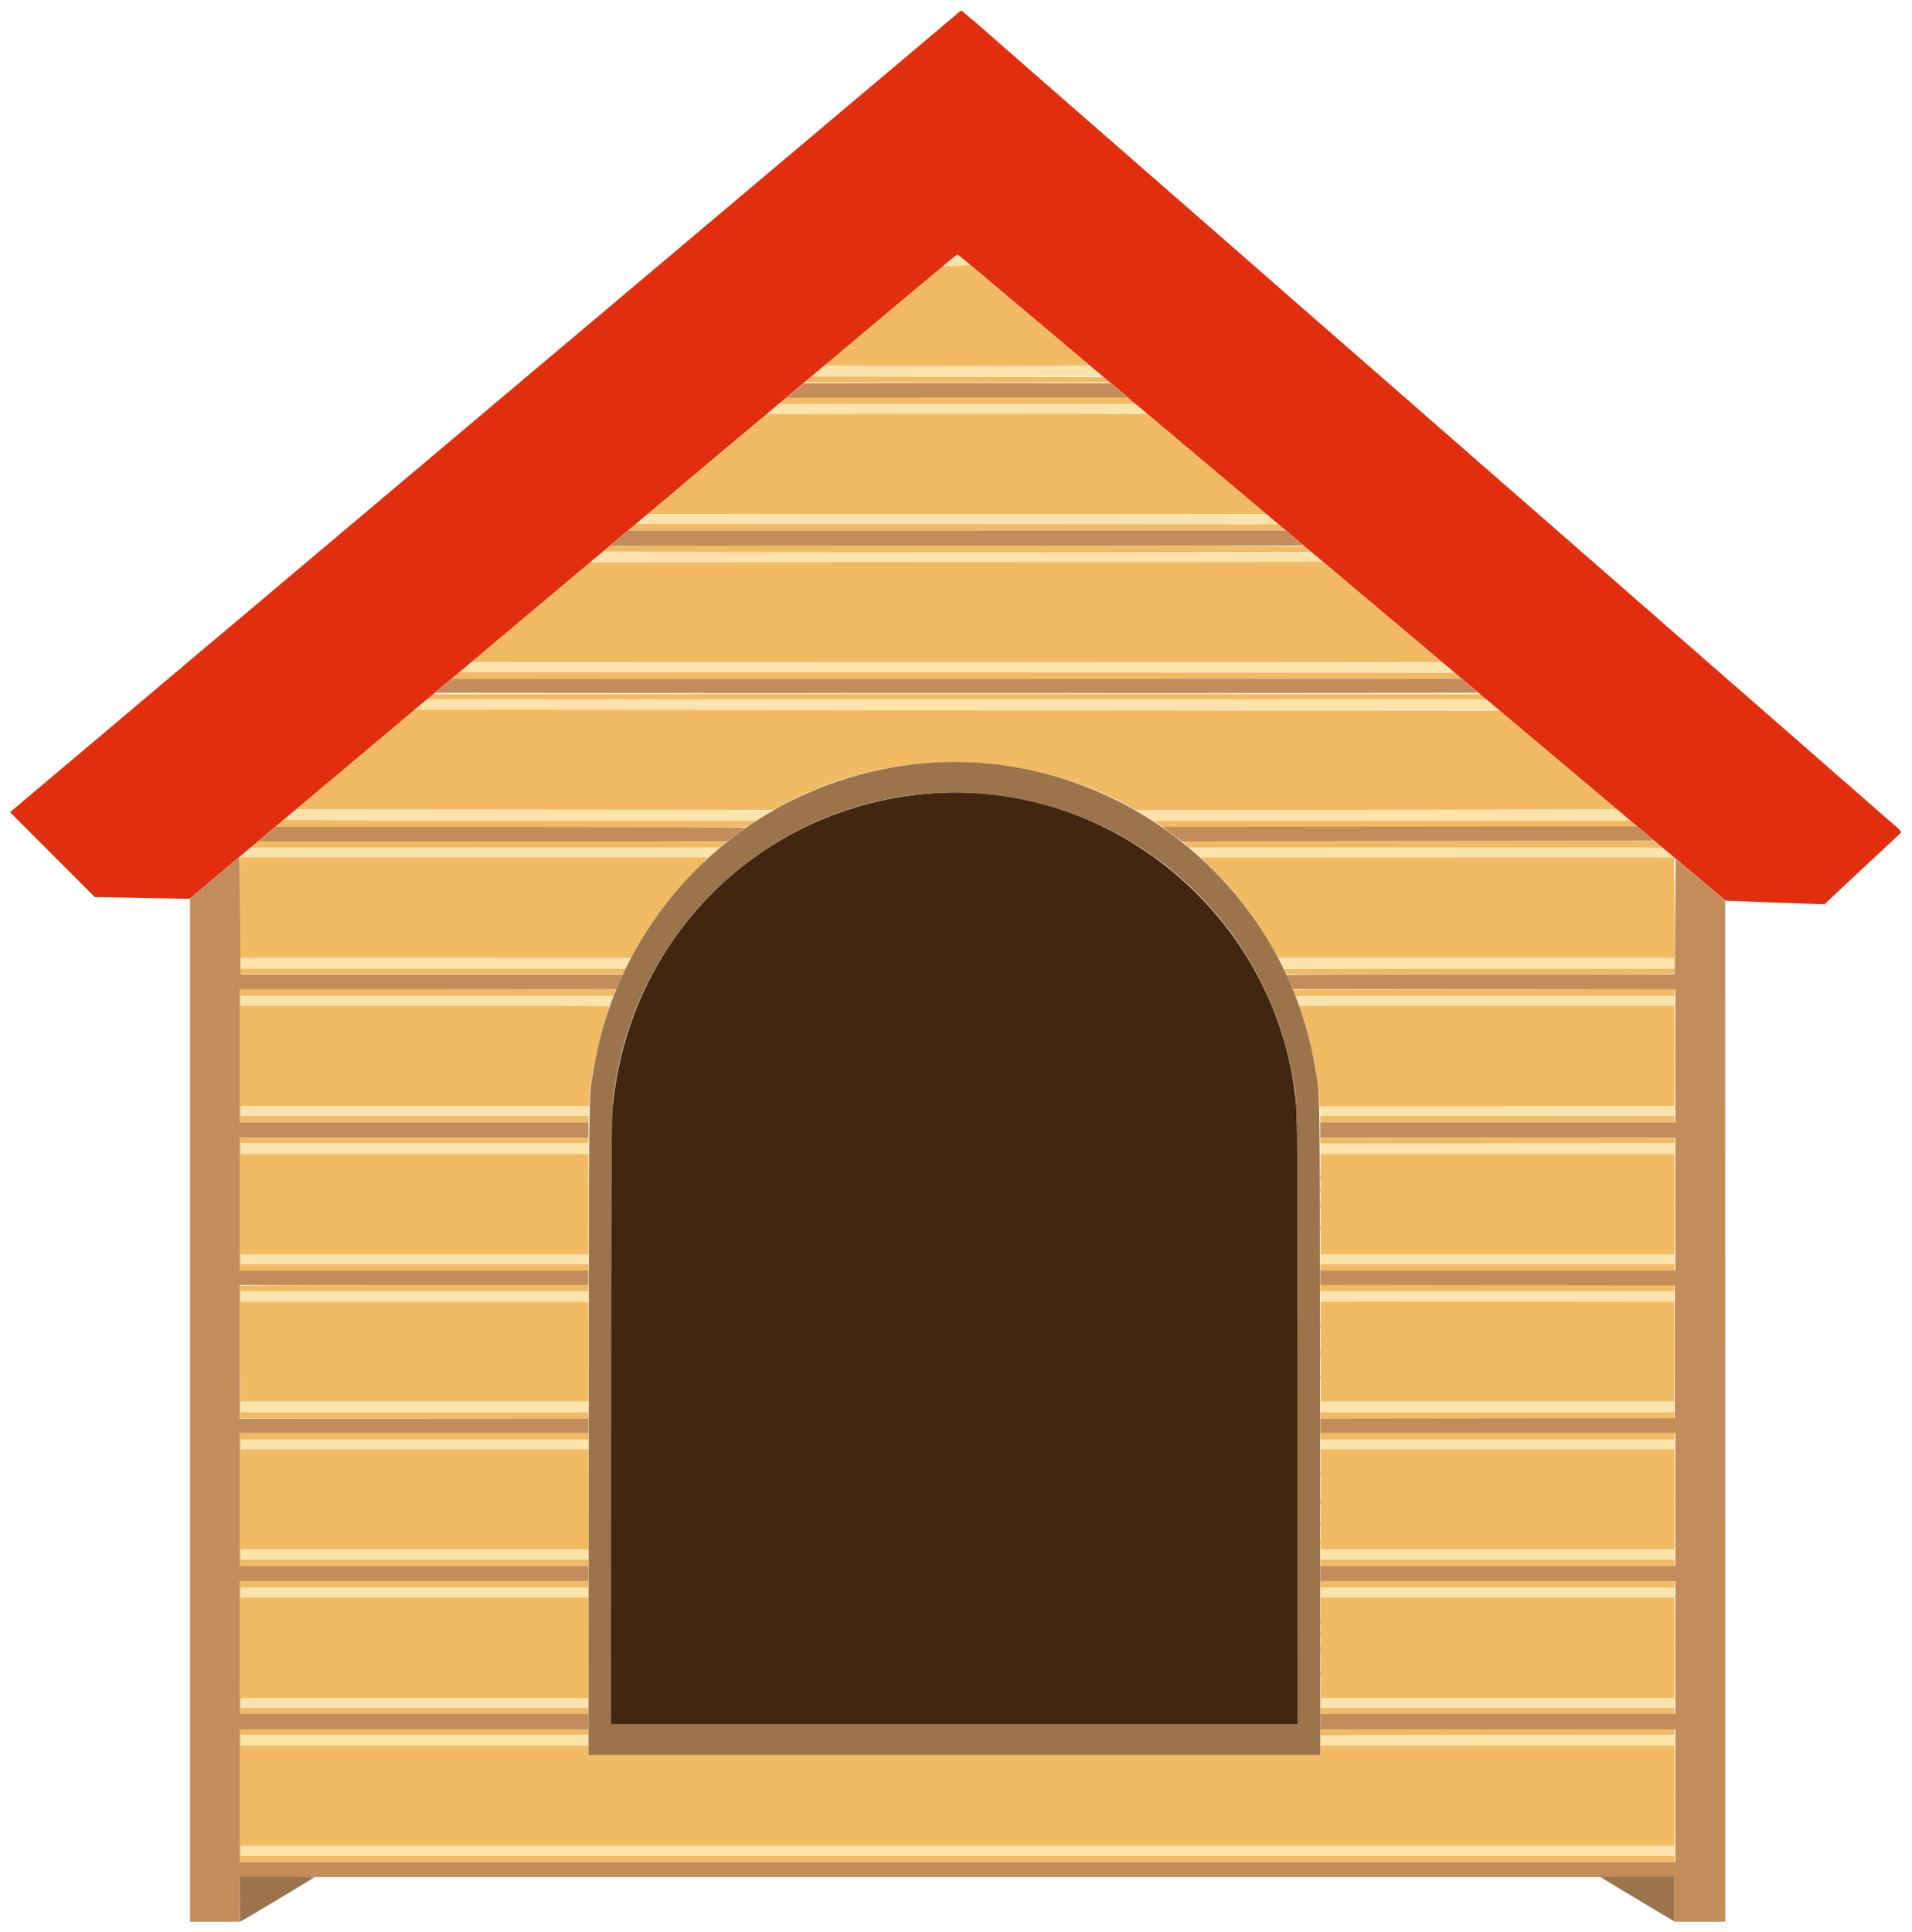 <svg viewBox="0, 0, 400,404.194" xmlns="http://www.w3.org/2000/svg">
  <g>
    <path
          d="M193.432 166.082 C 157.757 169.413,130.419 197.660,128.006 233.684 C 127.898 235.303,127.836 258.582,127.834 298.484 L 127.832 360.758 199.663 360.758 L 271.495 360.758 271.493 297.642 C 271.491 232.845,271.493 232.981,270.807 227.958 C 265.655 190.179,231.120 162.563,193.432 166.082 "
          stroke="none" fill="#432611" fill-rule="evenodd"/>
    <path
          d="M200.000 53.389 C 199.943 53.482,200.056 53.558,200.253 53.558 C 200.449 53.558,200.563 53.482,200.505 53.389 C 200.448 53.297,200.334 53.221,200.253 53.221 C 200.171 53.221,200.057 53.297,200.000 53.389 M200.168 55.579 L 197.305 55.663 196.042 56.736 C 195.347 57.326,193.491 58.889,191.916 60.209 C 190.341 61.530,187.982 63.510,186.673 64.610 C 185.365 65.710,181.626 68.846,178.364 71.579 L 172.433 76.547 186.343 76.590 C 193.993 76.614,206.510 76.614,214.157 76.590 L 228.061 76.547 224.810 73.827 C 223.021 72.331,220.459 70.181,219.116 69.048 C 214.121 64.836,208.050 59.732,205.207 57.356 C 204.659 56.898,203.945 56.292,203.621 56.009 L 203.032 55.495 200.168 55.579 M169.089 79.368 L 168.378 80.000 200.269 80.000 L 232.161 80.000 231.497 79.453 L 230.833 78.905 200.317 78.821 L 169.801 78.737 169.089 79.368 M163.705 83.880 L 162.947 84.546 200.232 84.547 L 237.517 84.547 236.780 83.881 L 236.042 83.214 200.253 83.214 L 164.463 83.214 163.705 83.880 M159.663 87.267 C 159.246 87.644,157.132 89.441,154.964 91.260 C 152.797 93.080,149.272 96.038,147.133 97.834 C 144.993 99.630,141.507 102.548,139.386 104.318 L 135.530 107.537 167.891 107.579 C 185.690 107.603,214.789 107.603,232.556 107.579 L 264.860 107.537 262.830 105.835 C 256.663 100.663,252.040 96.775,246.921 92.454 C 244.567 90.467,242.030 88.331,241.283 87.705 L 239.924 86.568 200.173 86.575 L 160.421 86.582 159.663 87.267 M132.275 110.274 L 131.462 110.989 200.173 110.982 L 268.884 110.975 268.126 110.309 L 267.368 109.644 200.229 109.601 L 133.089 109.558 132.275 110.274 M126.947 114.743 C 126.600 115.041,126.316 115.341,126.316 115.411 C 126.316 115.480,159.606 115.534,200.295 115.530 L 274.274 115.523 273.536 114.856 L 272.799 114.189 200.189 114.196 L 127.579 114.202 126.947 114.743 M200.106 117.516 L 123.580 117.558 121.959 118.956 C 121.067 119.726,119.427 121.111,118.316 122.035 C 117.204 122.959,115.125 124.698,113.696 125.899 C 107.147 131.404,104.129 133.935,101.479 136.144 L 98.621 138.526 149.451 138.569 C 177.407 138.592,223.093 138.592,250.975 138.569 L 301.669 138.526 297.235 134.821 C 294.796 132.783,291.778 130.241,290.527 129.173 C 289.276 128.104,286.661 125.896,284.716 124.265 C 282.771 122.635,280.156 120.440,278.905 119.387 L 276.632 117.474 200.106 117.516 M95.383 141.260 L 94.568 141.972 200.157 141.975 L 305.745 141.979 305.007 141.347 L 304.269 140.716 200.233 140.632 L 96.197 140.547 95.383 141.260 M90.021 145.772 L 89.347 146.353 200.154 146.355 L 310.961 146.358 310.302 145.775 L 309.642 145.193 200.168 145.192 L 90.695 145.192 90.021 145.772 M85.456 149.623 C 84.724 150.261,83.739 151.095,83.266 151.476 C 82.794 151.857,81.467 152.961,80.319 153.929 C 77.424 156.370,71.877 161.026,64.859 166.905 L 61.944 169.347 111.897 169.390 L 161.851 169.432 163.410 168.564 C 185.513 156.257,214.440 156.408,236.716 168.947 L 237.726 169.516 288.000 169.432 L 338.274 169.347 336.263 167.663 C 335.158 166.737,333.533 165.373,332.653 164.632 C 331.773 163.891,330.511 162.829,329.849 162.274 C 326.180 159.195,322.827 156.368,317.474 151.838 L 313.684 148.632 200.235 148.547 L 86.785 148.463 85.456 149.623 M58.611 172.132 L 57.684 172.965 106.947 172.966 L 156.211 172.967 157.221 172.295 L 158.232 171.622 108.832 171.622 C 75.942 171.621,59.468 171.565,59.537 171.453 C 59.716 171.163,59.565 171.274,58.611 172.132 M241.347 171.681 C 241.347 171.715,241.763 172.018,242.271 172.355 L 243.195 172.968 292.840 172.962 L 342.484 172.955 341.747 172.288 L 341.009 171.621 291.178 171.621 C 263.771 171.621,241.347 171.648,241.347 171.681 M53.221 176.674 L 52.463 177.337 101.455 177.342 L 150.448 177.347 151.266 176.723 C 151.716 176.380,152.084 176.077,152.084 176.050 C 152.084 176.022,130.011 176.002,103.032 176.005 L 53.979 176.010 53.221 176.674 M248.084 176.674 L 248.842 177.337 298.274 177.335 L 347.705 177.333 346.947 176.667 L 346.189 176.001 296.758 176.005 L 247.326 176.010 248.084 176.674 M50.192 191.537 L 50.194 203.789 90.245 203.789 L 130.296 203.789 130.577 203.200 L 130.858 202.611 90.608 202.611 L 50.358 202.611 50.358 201.516 L 50.358 200.421 91.158 200.417 L 131.958 200.413 133.053 198.438 C 136.227 192.712,140.374 187.239,145.430 182.103 L 148.126 179.364 99.158 179.324 L 50.189 179.284 50.192 191.537 M300.641 179.327 L 251.220 179.369 253.568 181.688 C 258.882 186.937,262.926 192.329,267.018 199.621 L 267.467 200.421 308.891 200.421 L 350.316 200.421 350.316 189.905 C 350.316 184.121,350.259 179.365,350.189 179.336 C 350.120 179.308,327.823 179.303,300.641 179.327 M268.632 202.703 C 268.632 202.754,268.747 203.019,268.889 203.293 L 269.145 203.789 309.731 203.789 L 350.316 203.789 350.316 203.200 L 350.316 202.611 309.474 202.611 C 287.011 202.611,268.632 202.652,268.632 202.703 M50.191 220.884 L 50.194 234.779 86.655 234.779 L 123.116 234.779 123.116 234.105 L 123.116 233.432 86.737 233.432 L 50.358 233.432 50.358 232.421 L 50.358 231.411 86.821 231.411 L 123.284 231.411 123.284 231.069 C 123.284 227.229,125.021 218.203,126.834 212.617 C 127.197 211.497,127.495 210.531,127.495 210.469 C 127.495 210.408,110.139 210.358,88.926 210.358 L 50.358 210.358 50.358 209.347 L 50.358 208.337 89.345 208.337 L 128.332 208.337 128.587 207.727 C 128.727 207.391,128.842 207.088,128.842 207.053 C 128.842 207.018,111.145 206.989,89.515 206.989 L 50.189 206.989 50.191 220.884 M270.776 207.663 L 271.041 208.337 310.678 208.337 L 350.316 208.337 350.316 207.663 L 350.316 206.989 310.414 206.989 L 270.511 206.989 270.776 207.663 M271.832 210.411 C 271.832 210.439,272.060 211.139,272.339 211.964 C 274.288 217.730,276.042 226.600,276.042 230.688 L 276.042 231.495 313.179 231.452 L 350.316 231.409 350.316 220.883 L 350.316 210.358 311.074 210.358 C 289.491 210.358,271.832 210.382,271.832 210.411 M276.211 234.105 L 276.211 234.779 313.263 234.779 L 350.316 234.779 350.316 234.105 L 350.316 233.432 313.263 233.432 L 276.211 233.432 276.211 234.105 M50.191 251.874 L 50.194 265.768 86.655 265.768 L 123.116 265.768 123.116 265.095 L 123.116 264.421 86.737 264.421 L 50.358 264.421 50.358 263.411 L 50.358 262.400 86.737 262.400 L 123.116 262.400 123.116 251.874 L 123.116 241.347 86.737 241.347 L 50.358 241.347 50.358 240.253 L 50.358 239.158 86.737 239.158 L 123.116 239.158 123.116 238.568 L 123.116 237.979 86.652 237.979 L 50.189 237.979 50.191 251.874 M276.211 238.611 L 276.211 239.242 313.263 239.199 L 350.316 239.156 350.316 238.568 L 350.316 237.979 313.263 237.979 L 276.211 237.979 276.211 238.611 M276.274 251.874 L 276.283 262.400 313.299 262.400 L 350.316 262.400 350.316 251.874 L 350.316 241.347 313.290 241.347 L 276.265 241.347 276.274 251.874 M276.211 265.095 L 276.211 265.768 313.263 265.768 L 350.316 265.768 350.316 265.095 L 350.316 264.421 313.263 264.421 L 276.211 264.421 276.211 265.095 M50.267 269.011 C 50.222 269.126,50.206 275.398,50.230 282.947 L 50.274 296.674 86.695 296.716 L 123.116 296.759 123.116 296.085 L 123.116 295.411 86.737 295.411 L 50.358 295.411 50.358 294.316 L 50.358 293.221 86.737 293.221 L 123.116 293.221 123.116 282.779 L 123.116 272.337 86.737 272.337 L 50.358 272.337 50.358 271.242 L 50.358 270.147 86.737 270.147 L 123.116 270.147 123.116 269.474 L 123.116 268.800 86.732 268.800 C 57.779 268.800,50.331 268.843,50.267 269.011 M276.211 269.474 L 276.211 270.147 313.263 270.147 L 350.316 270.147 350.316 269.474 L 350.316 268.800 313.263 268.800 L 276.211 268.800 276.211 269.474 M276.278 282.737 L 276.288 293.221 313.302 293.221 L 350.316 293.221 350.316 282.780 L 350.316 272.338 313.292 272.295 L 276.267 272.253 276.278 282.737 M276.211 296.084 L 276.211 296.758 313.263 296.758 L 350.316 296.758 350.316 296.084 L 350.316 295.411 313.263 295.411 L 276.211 295.411 276.211 296.084 M50.191 313.684 L 50.194 327.579 86.655 327.579 L 123.116 327.579 123.116 326.905 L 123.116 326.232 86.737 326.232 L 50.358 326.232 50.358 325.221 L 50.358 324.211 86.737 324.211 L 123.116 324.211 123.116 313.684 L 123.116 303.158 86.737 303.158 L 50.358 303.158 50.358 302.147 L 50.358 301.137 86.737 301.137 L 123.116 301.137 123.116 300.463 L 123.116 299.789 86.652 299.789 L 50.189 299.789 50.191 313.684 M276.211 300.463 L 276.211 301.137 313.263 301.137 L 350.316 301.137 350.316 300.463 L 350.316 299.789 313.263 299.789 L 276.211 299.789 276.211 300.463 M276.280 313.684 L 276.292 324.211 313.304 324.211 L 350.316 324.211 350.316 313.684 L 350.316 303.158 313.292 303.158 L 276.268 303.158 276.280 313.684 M276.211 326.905 L 276.211 327.579 313.263 327.579 L 350.316 327.579 350.316 326.905 L 350.316 326.232 313.263 326.232 L 276.211 326.232 276.211 326.905 M50.191 344.674 L 50.194 358.568 86.655 358.568 L 123.116 358.568 123.116 357.895 L 123.116 357.221 86.737 357.221 L 50.358 357.221 50.358 356.211 L 50.358 355.200 86.737 355.200 L 123.116 355.200 123.116 344.674 L 123.116 334.147 86.737 334.147 L 50.358 334.147 50.358 333.137 L 50.358 332.126 86.737 332.126 L 123.116 332.126 123.116 331.453 L 123.116 330.779 86.652 330.779 L 50.189 330.779 50.191 344.674 M276.211 331.453 L 276.211 332.126 313.263 332.126 L 350.316 332.126 350.316 331.453 L 350.316 330.779 313.263 330.779 L 276.211 330.779 276.211 331.453 M276.278 344.674 L 276.290 355.200 313.303 355.200 L 350.316 355.200 350.316 344.674 L 350.316 334.147 313.291 334.147 L 276.266 334.147 276.278 344.674 M276.211 357.895 L 276.211 358.568 313.263 358.568 L 350.316 358.568 350.316 357.895 L 350.316 357.221 313.263 357.221 L 276.211 357.221 276.211 357.895 M50.189 375.663 L 50.189 389.558 200.253 389.558 L 350.316 389.558 350.316 388.884 L 350.316 388.211 200.337 388.211 L 50.358 388.211 50.358 387.200 L 50.358 386.189 200.337 386.189 L 350.316 386.189 350.316 375.663 L 350.316 365.137 313.263 365.137 L 276.211 365.137 276.211 366.147 L 276.211 367.158 199.663 367.158 L 123.116 367.158 123.116 366.147 L 123.116 365.137 86.737 365.137 L 50.358 365.137 50.358 364.042 L 50.358 362.947 86.737 362.947 L 123.116 362.947 123.116 362.358 L 123.116 361.768 86.653 361.768 L 50.189 361.768 50.189 375.663 M276.211 362.400 L 276.211 363.032 313.263 362.989 L 350.316 362.946 350.316 362.357 L 350.316 361.768 313.263 361.768 L 276.211 361.768 276.211 362.400 "
          stroke="none" fill="#f3ba64" fill-rule="evenodd"/>
    <path
          d="M200.500 2.658 C 200.220 2.910,199.623 3.419,199.174 3.789 C 198.726 4.160,198.225 4.577,198.063 4.716 C 197.900 4.855,196.909 5.688,195.862 6.568 C 194.814 7.448,192.929 9.041,191.673 10.108 C 189.700 11.784,183.789 16.764,182.582 17.767 C 182.358 17.953,181.638 18.563,180.982 19.122 C 179.811 20.121,173.786 25.187,172.978 25.851 C 172.752 26.037,172.260 26.460,171.884 26.790 C 171.508 27.120,169.987 28.404,168.505 29.643 C 166.002 31.735,164.064 33.367,163.605 33.768 C 163.301 34.034,162.028 35.107,158.316 38.224 C 156.417 39.819,154.674 41.289,154.442 41.490 C 154.006 41.871,146.729 48.002,141.818 52.126 C 138.201 55.164,137.597 55.674,135.330 57.600 C 134.294 58.480,132.363 60.109,131.039 61.221 C 128.441 63.402,128.466 63.381,127.144 64.505 C 126.654 64.922,124.989 66.324,123.445 67.621 C 121.901 68.918,118.296 71.952,115.435 74.363 C 104.993 83.162,102.646 85.139,102.316 85.413 C 102.131 85.568,101.100 86.440,100.025 87.352 C 98.951 88.264,96.990 89.920,95.667 91.032 C 94.345 92.143,93.026 93.253,92.737 93.498 C 91.517 94.531,83.949 100.910,79.579 104.589 C 76.985 106.773,73.158 109.996,71.074 111.752 C 68.989 113.507,67.133 115.070,66.947 115.224 C 66.762 115.378,65.731 116.250,64.657 117.163 C 63.582 118.075,61.621 119.731,60.297 120.842 C 58.974 121.954,57.617 123.100,57.282 123.390 C 56.948 123.680,55.150 125.196,53.288 126.759 C 51.427 128.321,47.561 131.573,44.699 133.985 C 41.837 136.397,37.562 139.995,35.200 141.981 C 32.838 143.966,30.821 145.669,30.719 145.764 C 30.617 145.859,29.675 146.657,28.626 147.537 C 26.246 149.534,23.126 152.168,22.568 152.650 C 22.337 152.851,21.503 153.553,20.716 154.211 C 19.928 154.869,18.216 156.308,16.910 157.409 C 6.082 166.538,3.081 169.071,2.628 169.464 L 2.105 169.917 10.969 178.791 L 19.833 187.665 29.755 187.841 L 39.676 188.017 45.471 183.145 C 51.522 178.058,56.388 173.971,60.379 170.623 C 63.826 167.732,134.296 108.543,137.768 105.623 C 139.389 104.259,143.255 101.012,146.358 98.407 C 149.461 95.801,157.343 89.181,163.874 83.695 C 170.404 78.209,177.491 72.259,179.621 70.473 C 181.752 68.688,187.246 64.076,191.832 60.225 C 196.417 56.374,200.221 53.223,200.286 53.222 C 200.351 53.222,201.905 54.488,203.739 56.036 C 207.809 59.471,214.700 65.274,221.895 71.324 C 224.859 73.817,227.966 76.433,228.800 77.137 C 229.634 77.841,234.901 82.274,240.505 86.988 C 246.109 91.702,252.097 96.743,253.811 98.190 C 255.524 99.636,258.632 102.252,260.716 104.003 C 262.800 105.753,265.187 107.762,266.021 108.466 C 267.464 109.685,281.243 121.287,291.537 129.952 C 294.177 132.174,298.535 135.843,301.221 138.106 C 303.907 140.368,307.924 143.751,310.147 145.623 C 312.371 147.495,316.728 151.164,319.832 153.778 C 322.935 156.391,327.520 160.251,330.021 162.355 C 332.522 164.459,338.775 169.723,343.916 174.052 C 349.057 178.381,355.006 183.384,357.137 185.169 L 361.011 188.416 364.211 188.527 C 365.971 188.588,369.040 188.708,371.032 188.793 C 373.023 188.878,376.244 188.993,378.189 189.049 L 381.726 189.150 382.989 187.944 C 384.392 186.604,384.859 186.168,388.378 182.899 C 389.721 181.652,391.017 180.442,391.259 180.211 C 391.501 179.979,392.638 178.918,393.786 177.854 C 394.934 176.789,396.322 175.492,396.870 174.971 C 398.040 173.860,398.207 174.215,395.368 171.784 C 394.349 170.912,393.478 170.157,393.432 170.107 C 393.385 170.057,392.476 169.261,391.411 168.337 C 390.345 167.413,389.436 166.617,389.389 166.568 C 389.343 166.520,388.434 165.723,387.368 164.798 C 386.303 163.873,385.166 162.879,384.842 162.590 C 384.518 162.300,380.539 158.822,376.000 154.860 C 367.332 147.294,367.198 147.178,362.779 143.310 C 361.251 141.972,358.560 139.629,356.800 138.103 C 355.040 136.577,353.524 135.246,353.432 135.146 C 353.339 135.045,352.429 134.251,351.411 133.380 C 350.392 132.510,349.520 131.754,349.474 131.701 C 349.427 131.648,347.836 130.253,345.937 128.602 C 344.038 126.951,342.219 125.363,341.895 125.074 C 341.571 124.784,340.434 123.790,339.368 122.865 C 338.303 121.940,337.394 121.142,337.347 121.092 C 337.301 121.041,335.823 119.753,334.063 118.229 C 332.303 116.705,330.598 115.219,330.274 114.927 C 329.949 114.636,328.358 113.240,326.737 111.826 C 325.116 110.413,323.297 108.824,322.695 108.297 C 320.379 106.269,311.876 98.852,309.305 96.618 C 307.823 95.330,306.307 93.999,305.937 93.660 C 305.566 93.320,304.429 92.326,303.411 91.449 C 302.392 90.573,301.293 89.619,300.968 89.329 C 300.644 89.039,299.053 87.645,297.432 86.231 C 295.811 84.818,293.992 83.227,293.389 82.698 C 292.787 82.168,290.779 80.413,288.926 78.798 C 287.074 77.183,282.526 73.216,278.821 69.982 C 275.116 66.749,271.816 63.872,271.488 63.589 C 271.160 63.305,270.327 62.572,269.636 61.960 C 268.944 61.347,267.091 59.726,265.516 58.357 C 263.941 56.988,262.387 55.633,262.063 55.345 C 261.739 55.057,260.602 54.064,259.537 53.139 C 258.472 52.214,257.562 51.417,257.516 51.368 C 257.469 51.320,256.560 50.523,255.495 49.598 C 254.429 48.673,253.293 47.679,252.968 47.389 C 252.644 47.099,249.575 44.418,246.147 41.430 C 242.720 38.443,239.651 35.762,239.326 35.473 C 239.002 35.184,237.865 34.190,236.800 33.264 C 235.735 32.338,234.781 31.504,234.682 31.411 C 234.582 31.318,232.839 29.802,230.809 28.042 C 228.779 26.282,226.739 24.497,226.275 24.075 C 225.811 23.653,224.598 22.593,223.579 21.721 C 222.560 20.849,221.688 20.091,221.642 20.038 C 221.596 19.985,220.004 18.590,218.105 16.939 C 216.206 15.288,214.387 13.700,214.063 13.410 C 213.739 13.121,212.602 12.126,211.537 11.200 C 210.472 10.274,209.335 9.279,209.011 8.989 C 206.657 6.887,201.200 2.190,201.115 2.194 C 201.057 2.197,200.781 2.406,200.500 2.658 "
          stroke="none" fill="#e12e0e" fill-rule="evenodd"/>
    <path
          d="M198.668 54.531 L 197.504 55.495 198.878 55.544 C 199.634 55.571,200.871 55.571,201.627 55.544 L 203.002 55.495 201.866 54.526 C 200.409 53.283,200.174 53.284,198.668 54.531 M171.120 77.684 L 169.879 78.737 185.066 78.780 C 193.419 78.803,207.089 78.803,215.445 78.780 L 230.638 78.737 229.382 77.687 L 228.126 76.638 200.244 76.635 L 172.362 76.632 171.120 77.684 M161.785 85.516 L 160.632 86.484 180.443 86.527 C 191.338 86.551,209.163 86.551,220.052 86.527 L 239.852 86.484 238.675 85.516 L 237.498 84.547 200.217 84.547 L 162.937 84.547 161.785 85.516 M134.352 108.560 C 133.730 109.077,133.221 109.531,133.221 109.571 C 133.221 109.610,163.390 109.642,200.262 109.642 L 267.303 109.642 266.132 108.632 L 264.961 107.621 200.222 107.621 L 135.484 107.621 134.352 108.560 M124.936 116.463 L 123.720 117.474 162.000 117.516 C 183.054 117.540,217.453 117.540,238.443 117.516 L 276.606 117.474 275.537 116.547 L 274.468 115.621 200.309 115.537 L 126.151 115.453 124.936 116.463 M97.419 139.579 L 96.284 140.547 148.282 140.590 C 176.881 140.613,223.633 140.613,252.176 140.590 L 304.071 140.547 302.904 139.579 L 301.737 138.611 200.145 138.611 L 98.553 138.611 97.419 139.579 M88.092 147.414 L 86.836 148.463 143.558 148.506 C 174.755 148.529,225.750 148.529,256.879 148.506 L 313.479 148.463 312.206 147.411 L 310.933 146.358 200.140 146.361 L 89.347 146.364 88.092 147.414 M60.623 170.484 L 59.372 171.537 108.778 171.579 L 158.184 171.622 159.639 170.751 C 160.440 170.271,161.244 169.779,161.427 169.656 C 161.704 169.469,153.418 169.432,111.816 169.432 L 61.873 169.432 60.623 170.484 M237.903 169.568 C 237.991 169.643,238.755 170.136,239.601 170.663 L 241.140 171.622 290.997 171.579 L 340.853 171.537 339.618 170.484 L 338.383 169.432 288.063 169.432 C 260.387 169.432,237.815 169.493,237.903 169.568 M51.410 178.209 C 50.831 178.683,50.358 179.137,50.358 179.219 C 50.358 179.305,71.031 179.365,99.326 179.360 L 148.295 179.353 149.386 178.350 L 150.477 177.347 101.469 177.347 L 52.462 177.347 51.410 178.209 M250.049 178.358 L 251.187 179.368 300.583 179.368 C 327.751 179.368,349.979 179.335,349.979 179.295 C 349.979 179.254,349.482 178.800,348.875 178.284 L 347.770 177.347 298.340 177.347 L 248.910 177.347 250.049 178.358 M50.358 201.516 L 50.358 202.611 90.608 202.611 L 130.858 202.611 131.366 201.605 C 131.645 201.052,131.874 200.559,131.874 200.510 C 131.874 200.461,113.533 200.421,91.116 200.421 L 50.358 200.421 50.358 201.516 M267.996 201.516 L 268.535 202.611 309.426 202.611 L 350.316 202.611 350.316 201.516 L 350.316 200.421 308.886 200.421 L 267.456 200.421 267.996 201.516 M50.358 209.347 L 50.358 210.358 88.977 210.358 L 127.596 210.358 127.960 209.347 L 128.323 208.337 89.341 208.337 L 50.358 208.337 50.358 209.347 M271.219 208.726 C 271.273 208.939,271.433 209.394,271.576 209.736 L 271.836 210.358 311.076 210.358 L 350.316 210.358 350.316 209.347 L 350.316 208.337 310.719 208.337 L 271.121 208.337 271.219 208.726 M50.358 232.421 L 50.358 233.432 86.715 233.432 L 123.072 233.432 123.176 232.800 C 123.234 232.453,123.281 231.998,123.282 231.789 L 123.284 231.411 86.821 231.411 L 50.358 231.411 50.358 232.421 M276.211 232.421 L 276.211 233.432 313.263 233.432 L 350.316 233.432 350.316 232.421 L 350.316 231.411 313.263 231.411 L 276.211 231.411 276.211 232.421 M50.358 240.253 L 50.358 241.347 86.737 241.347 L 123.116 241.347 123.116 240.253 L 123.116 239.158 86.737 239.158 L 50.358 239.158 50.358 240.253 M276.323 239.270 C 276.261 239.332,276.211 239.825,276.211 240.365 L 276.211 241.347 313.263 241.347 L 350.316 241.347 350.316 240.253 L 350.316 239.158 313.375 239.158 C 293.058 239.158,276.385 239.208,276.323 239.270 M50.358 263.411 L 50.358 264.421 86.737 264.421 L 123.116 264.421 123.116 263.411 L 123.116 262.400 86.737 262.400 L 50.358 262.400 50.358 263.411 M276.211 263.411 L 276.211 264.421 313.263 264.421 L 350.316 264.421 350.316 263.411 L 350.316 262.400 313.263 262.400 L 276.211 262.400 276.211 263.411 M50.358 271.242 L 50.358 272.337 86.737 272.337 L 123.116 272.337 123.116 271.242 L 123.116 270.147 86.737 270.147 L 50.358 270.147 50.358 271.242 M276.245 271.200 L 276.295 272.253 313.305 272.295 L 350.316 272.338 350.316 271.242 L 350.316 270.147 313.255 270.147 L 276.194 270.147 276.245 271.200 M50.358 294.316 L 50.358 295.411 86.737 295.411 L 123.116 295.411 123.116 294.316 L 123.116 293.221 86.737 293.221 L 50.358 293.221 50.358 294.316 M276.211 294.316 L 276.211 295.411 313.263 295.411 L 350.316 295.411 350.316 294.316 L 350.316 293.221 313.263 293.221 L 276.211 293.221 276.211 294.316 M50.358 302.147 L 50.358 303.158 86.737 303.158 L 123.116 303.158 123.116 302.147 L 123.116 301.137 86.737 301.137 L 50.358 301.137 50.358 302.147 M276.211 302.147 L 276.211 303.158 313.263 303.158 L 350.316 303.158 350.316 302.147 L 350.316 301.137 313.263 301.137 L 276.211 301.137 276.211 302.147 M50.358 325.221 L 50.358 326.232 86.737 326.232 L 123.116 326.232 123.116 325.221 L 123.116 324.211 86.737 324.211 L 50.358 324.211 50.358 325.221 M276.211 325.221 L 276.211 326.232 313.263 326.232 L 350.316 326.232 350.316 325.221 L 350.316 324.211 313.263 324.211 L 276.211 324.211 276.211 325.221 M50.358 333.137 L 50.358 334.147 86.737 334.147 L 123.116 334.147 123.116 333.137 L 123.116 332.126 86.737 332.126 L 50.358 332.126 50.358 333.137 M276.211 333.137 L 276.211 334.147 313.263 334.147 L 350.316 334.147 350.316 333.137 L 350.316 332.126 313.263 332.126 L 276.211 332.126 276.211 333.137 M50.358 356.211 L 50.358 357.221 86.737 357.221 L 123.116 357.221 123.116 356.211 L 123.116 355.200 86.737 355.200 L 50.358 355.200 50.358 356.211 M276.211 356.211 L 276.211 357.221 313.263 357.221 L 350.316 357.221 350.316 356.211 L 350.316 355.200 313.263 355.200 L 276.211 355.200 276.211 356.211 M50.358 364.042 L 50.358 365.137 86.737 365.137 L 123.116 365.137 123.116 364.042 L 123.116 362.947 86.737 362.947 L 50.358 362.947 50.358 364.042 M276.323 363.060 C 276.261 363.121,276.211 363.614,276.211 364.154 L 276.211 365.137 313.263 365.137 L 350.316 365.137 350.316 364.042 L 350.316 362.947 313.375 362.947 C 293.058 362.947,276.385 362.998,276.323 363.060 M50.358 387.200 L 50.358 388.211 200.337 388.211 L 350.316 388.211 350.316 387.200 L 350.316 386.189 200.337 386.189 L 50.358 386.189 50.358 387.200 "
          stroke="none" fill="#fbe3ab" fill-rule="evenodd"/>
    <path
          d="M166.334 81.684 L 164.514 83.200 200.194 83.193 L 235.874 83.186 235.200 82.590 C 234.829 82.262,234.025 81.583,233.413 81.081 L 232.299 80.168 200.227 80.168 L 168.155 80.168 166.334 81.684 M129.542 112.589 L 127.640 114.189 200.191 114.189 C 240.093 114.189,272.669 114.126,272.581 114.049 C 272.493 113.972,271.649 113.252,270.705 112.449 L 268.990 110.989 200.217 110.989 L 131.444 110.989 129.542 112.589 M92.790 143.453 L 91.032 144.926 145.656 144.969 C 175.699 144.992,224.802 144.992,254.772 144.969 L 309.264 144.926 307.516 143.455 L 305.768 141.983 200.158 141.981 L 94.548 141.979 92.790 143.453 M198.701 159.451 C 199.284 159.484,200.193 159.484,200.722 159.451 C 201.251 159.417,200.775 159.390,199.663 159.391 C 198.552 159.391,198.119 159.418,198.701 159.451 M292.832 172.927 L 243.180 172.969 245.213 174.485 L 247.245 176.001 296.659 175.958 L 346.072 175.916 344.278 174.400 L 342.484 172.884 292.832 172.927 M55.841 174.484 L 54.043 176.000 103.087 176.000 L 152.131 176.000 154.003 174.621 C 155.032 173.863,155.946 173.181,156.034 173.106 C 156.122 173.030,134.019 172.968,106.916 172.968 L 57.639 172.968 55.841 174.484 M44.842 183.697 L 39.747 188.000 39.747 295.010 L 39.747 402.021 44.968 402.021 L 50.189 402.021 50.189 397.347 L 50.189 392.674 200.253 392.674 L 350.316 392.674 350.316 397.347 L 350.316 402.021 355.621 402.021 L 360.926 402.021 360.920 295.200 L 360.914 188.379 355.741 184.041 L 350.568 179.704 350.484 191.789 L 350.400 203.874 309.784 203.916 L 269.167 203.959 269.820 205.432 L 270.473 206.905 310.478 206.948 L 350.484 206.990 350.484 220.885 L 350.484 234.779 313.347 234.779 L 276.211 234.779 276.211 236.379 L 276.211 237.979 313.347 237.979 L 350.484 237.979 350.484 251.874 L 350.484 265.768 313.347 265.768 L 276.211 265.768 276.211 267.284 L 276.211 268.799 313.305 268.842 L 350.400 268.884 350.400 282.779 L 350.400 296.674 313.305 296.716 L 276.211 296.759 276.211 298.274 L 276.211 299.789 313.347 299.789 L 350.484 299.789 350.484 313.684 L 350.484 327.579 313.347 327.579 L 276.211 327.579 276.211 329.179 L 276.211 330.779 313.347 330.779 L 350.484 330.779 350.484 344.674 L 350.484 358.568 313.347 358.568 L 276.211 358.568 276.211 360.168 L 276.211 361.768 313.347 361.768 L 350.484 361.768 350.484 375.663 L 350.484 389.558 200.337 389.558 L 50.189 389.558 50.189 375.663 L 50.189 361.768 86.653 361.768 L 123.116 361.768 123.116 360.168 L 123.116 358.568 86.655 358.568 L 50.194 358.568 50.191 344.674 L 50.189 330.779 86.652 330.779 L 123.116 330.779 123.116 329.179 L 123.116 327.579 86.653 327.579 L 50.189 327.579 50.189 313.684 L 50.189 299.789 86.653 299.789 L 123.116 299.789 123.116 298.274 L 123.116 296.758 86.653 296.758 L 50.189 296.758 50.189 282.779 L 50.189 268.800 86.653 268.800 L 123.116 268.800 123.116 267.284 L 123.116 265.768 86.653 265.768 L 50.189 265.768 50.189 251.874 L 50.189 237.979 86.653 237.979 L 123.116 237.979 123.116 236.379 L 123.116 234.779 86.653 234.779 L 50.189 234.779 50.189 220.884 L 50.189 206.989 89.558 206.984 L 128.926 206.978 129.605 205.426 L 130.284 203.874 90.279 203.874 L 50.274 203.874 50.230 191.621 C 50.207 184.882,50.131 179.374,50.062 179.381 C 49.993 179.388,47.644 181.331,44.842 183.697 M276.264 246.400 C 276.264 247.002,276.295 247.248,276.332 246.947 C 276.370 246.646,276.370 246.154,276.332 245.853 C 276.295 245.552,276.264 245.798,276.264 246.400 M276.250 249.095 C 276.250 249.419,276.284 249.552,276.327 249.389 C 276.369 249.227,276.369 248.962,276.327 248.800 C 276.284 248.638,276.250 248.771,276.250 249.095 M276.266 252.211 C 276.267 252.859,276.297 253.104,276.333 252.754 C 276.370 252.405,276.369 251.874,276.332 251.575 C 276.295 251.276,276.265 251.562,276.266 252.211 M276.250 257.011 C 276.250 257.335,276.284 257.467,276.327 257.305 C 276.369 257.143,276.369 256.878,276.327 256.716 C 276.284 256.554,276.250 256.686,276.250 257.011 M276.266 277.305 C 276.267 277.954,276.297 278.198,276.333 277.849 C 276.370 277.499,276.369 276.969,276.332 276.670 C 276.295 276.371,276.265 276.657,276.266 277.305 M276.266 283.200 C 276.267 283.848,276.297 284.093,276.333 283.744 C 276.370 283.394,276.369 282.864,276.332 282.565 C 276.295 282.266,276.265 282.552,276.266 283.200 M276.250 288.000 C 276.250 288.324,276.284 288.457,276.327 288.295 C 276.369 288.133,276.369 287.867,276.327 287.705 C 276.284 287.543,276.250 287.676,276.250 288.000 M276.266 308.295 C 276.267 308.943,276.297 309.188,276.333 308.838 C 276.370 308.489,276.369 307.958,276.332 307.659 C 276.295 307.360,276.265 307.646,276.266 308.295 M276.267 314.105 C 276.267 314.800,276.297 315.084,276.333 314.737 C 276.370 314.389,276.370 313.821,276.333 313.474 C 276.297 313.126,276.267 313.411,276.267 314.105 M276.250 318.989 C 276.250 319.314,276.284 319.446,276.327 319.284 C 276.369 319.122,276.369 318.857,276.327 318.695 C 276.284 318.533,276.250 318.665,276.250 318.989 M276.250 322.695 C 276.250 323.019,276.284 323.152,276.327 322.989 C 276.369 322.827,276.369 322.562,276.327 322.400 C 276.284 322.238,276.250 322.371,276.250 322.695 M276.264 339.200 C 276.264 339.802,276.295 340.048,276.332 339.747 C 276.370 339.446,276.370 338.954,276.332 338.653 C 276.295 338.352,276.264 338.598,276.264 339.200 M276.250 341.895 C 276.250 342.219,276.284 342.352,276.327 342.189 C 276.369 342.027,276.369 341.762,276.327 341.600 C 276.284 341.438,276.250 341.571,276.250 341.895 M276.266 345.011 C 276.267 345.659,276.297 345.904,276.333 345.554 C 276.370 345.205,276.369 344.674,276.332 344.375 C 276.295 344.076,276.265 344.362,276.266 345.011 M276.250 349.979 C 276.250 350.303,276.284 350.436,276.327 350.274 C 276.369 350.112,276.369 349.846,276.327 349.684 C 276.284 349.522,276.250 349.655,276.250 349.979 "
          stroke="none" fill="#c38c5b" fill-rule="evenodd"/>
    <path
          d="M192.337 159.762 C 157.702 163.181,129.644 189.619,124.137 224.023 C 123.140 230.250,123.215 224.519,123.160 299.074 L 123.109 367.158 199.663 367.158 L 276.216 367.158 276.168 298.653 C 276.116 222.945,276.212 229.725,275.105 223.169 C 268.459 183.807,231.965 155.850,192.337 159.762 M202.962 165.893 C 236.567 167.525,264.394 191.955,270.395 225.095 C 271.479 231.077,271.391 225.142,271.448 296.211 L 271.499 360.758 199.663 360.758 L 127.826 360.758 127.880 296.547 C 127.939 227.149,127.880 231.927,128.759 226.464 C 133.599 196.384,156.866 172.488,186.657 166.998 C 190.787 166.237,192.598 166.057,199.158 165.756 C 199.436 165.743,201.148 165.804,202.962 165.893 M50.189 397.305 C 50.189 399.899,50.222 402.021,50.261 402.021 C 50.361 402.021,65.563 392.912,65.760 392.734 C 65.849 392.653,62.442 392.589,58.055 392.589 L 50.189 392.589 50.189 397.305 M334.866 392.690 C 334.921 392.746,338.420 394.859,342.641 397.387 L 350.316 401.983 350.316 397.286 L 350.316 392.589 342.540 392.589 C 338.264 392.589,334.810 392.635,334.866 392.690 "
          stroke="none" fill="#9c744b" fill-rule="evenodd"/>
    <path
          d="M199.116 165.849 C 199.463 165.885,200.032 165.885,200.379 165.849 C 200.726 165.813,200.442 165.783,199.747 165.783 C 199.053 165.783,198.768 165.813,199.116 165.849 "
          stroke="none" fill="#7f5b37" fill-rule="evenodd"/>
    <path d="" stroke="none" fill="#d44c2c" fill-rule="evenodd"/>
    <path
          d="M184.211 80.126 C 193.034 80.150,207.472 80.150,216.295 80.126 C 225.118 80.102,217.899 80.082,200.253 80.082 C 182.606 80.082,175.387 80.102,184.211 80.126 M145.389 145.137 C 175.472 145.160,224.697 145.160,254.779 145.137 C 284.861 145.113,260.248 145.094,200.084 145.094 C 139.920 145.094,115.307 145.113,145.389 145.137 M350.357 191.622 L 350.316 203.791 309.658 203.748 C 287.297 203.725,269.036 203.762,269.079 203.832 C 269.225 204.069,350.316 203.985,350.407 203.747 C 350.451 203.632,350.467 198.118,350.442 191.495 L 350.398 179.453 350.357 191.622 M70.274 203.916 C 81.274 203.940,99.274 203.940,110.274 203.916 C 121.274 203.892,112.274 203.872,90.274 203.872 C 68.274 203.872,59.274 203.892,70.274 203.916 M350.396 220.884 C 350.396 228.573,350.417 231.743,350.442 227.928 C 350.467 224.114,350.467 217.824,350.442 213.949 C 350.417 210.075,350.396 213.196,350.396 220.884 M350.396 251.874 C 350.396 259.562,350.417 262.732,350.442 258.918 C 350.467 255.104,350.467 248.813,350.442 244.939 C 350.417 241.065,350.396 244.185,350.396 251.874 M350.396 282.779 C 350.396 290.421,350.417 293.547,350.442 289.726 C 350.467 285.905,350.467 279.653,350.442 275.832 C 350.417 272.011,350.396 275.137,350.396 282.779 M350.396 313.684 C 350.396 321.373,350.417 324.543,350.442 320.728 C 350.467 316.914,350.467 310.624,350.442 306.749 C 350.417 302.875,350.396 305.996,350.396 313.684 M350.396 344.674 C 350.396 352.362,350.417 355.532,350.442 351.718 C 350.467 347.904,350.467 341.613,350.442 337.739 C 350.417 333.865,350.396 336.985,350.396 344.674 M350.396 375.663 C 350.396 383.352,350.417 386.521,350.442 382.707 C 350.467 378.893,350.467 372.603,350.442 368.728 C 350.417 364.854,350.396 367.975,350.396 375.663 "
          stroke="none" fill="#c4a474" fill-rule="evenodd"/>
  </g>
</svg>

